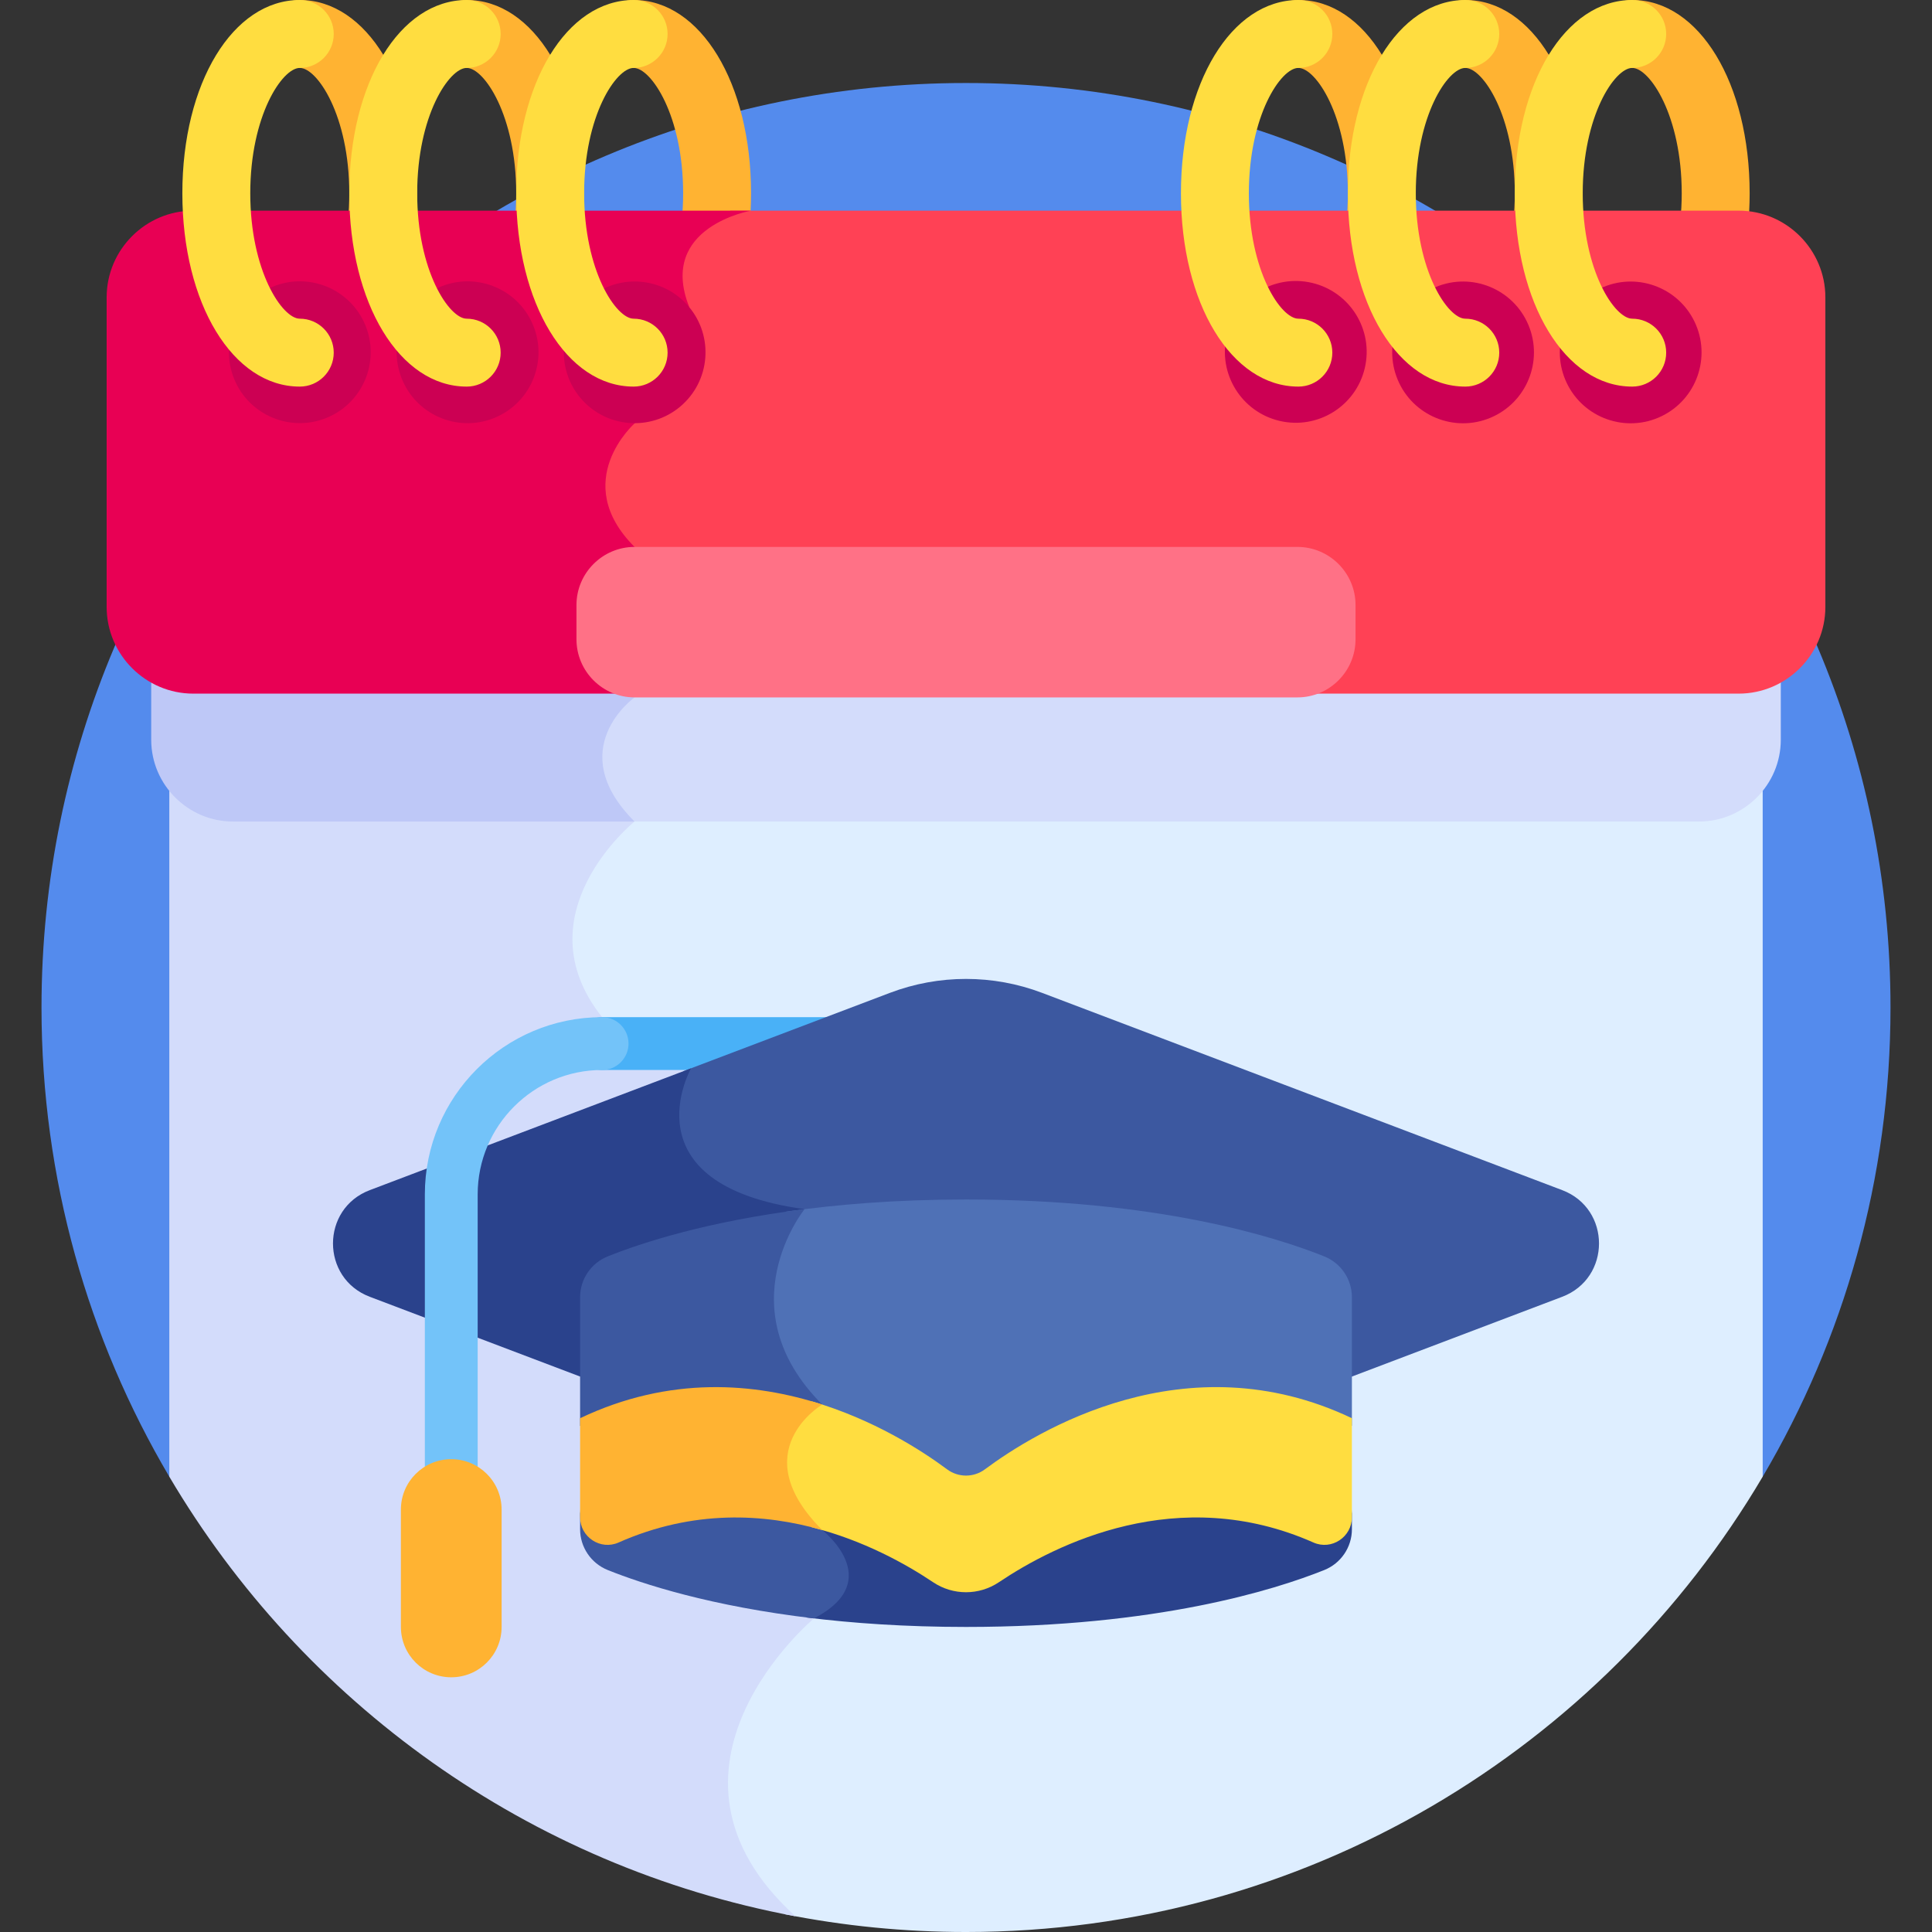 <svg id="Layer_1" enable-background="new 0 0 512 512" height="512" viewBox="0 0 512 512" width="512" xmlns="http://www.w3.org/2000/svg"><rect x="0" y="0" width="512" height="512" fill="#333333" stroke="none"/><g><path d="m467.132 391.334c21.512-36.45 33.87-78.947 33.87-124.336 0-135.311-109.691-245.002-245.002-245.002s-245.002 109.691-245.002 245.002c0 45.389 12.358 87.886 33.87 124.337z" fill="#548bed"/><path d="m450.261 215.715h-285.947c.528.639 1.081 1.278 1.676 1.914-5.584 5.151-27.42 27.928-7.601 52.862l.178.224 22.597 12.986c-1.542 3.363-4.863 12.473-.509 21.263 4.208 8.496 14.278 14.077 29.953 16.606-4.304 6.709-15.501 28.655 4.98 50.419-2.567 1.942-7.479 6.495-8.363 13.413-.866 6.78 2.369 13.892 9.615 21.138l.139.123c.07.055 6.978 5.524 6.421 11.543-.323 3.49-3.142 6.638-8.378 9.356l-.271.18c-.968.809-23.708 20.092-23.329 45.429.183 12.215 5.779 23.663 16.615 34.129 15.511 3.078 31.547 4.7 47.963 4.7 89.921 0 168.514-48.453 211.132-120.666v-183.738c-3.98 4.941-10.071 8.119-16.871 8.119z" fill="#deeeff"/><path d="m44.868 207.596v183.739c35.298 59.808 95.271 103.318 165.92 116.501-42.885-39.012 4.924-78.943 4.924-78.943 19.379-10.055 2.189-23.413 2.189-23.413-20.95-20.95 0-33.261 0-33.261-25.747-25.747-4.683-51.776-4.683-51.776-47.532-6.505-30.08-37.337-30.08-37.337l-23.575-13.548c-21.77-27.389 8.596-51.843 8.596-51.843-.674-.674-1.29-1.34-1.872-2h-104.548c-6.8 0-12.891-3.178-16.871-8.119z" fill="#d3dcfb"/><path d="m460.767 181.82h-292.38c-.611.972-1.088 1.642-1.297 1.926-1.295.983-8.17 6.594-8.903 15.4-.514 6.177 2.111 12.389 7.804 18.482-.029.027-.062.058-.092.086h284.363c11.916 0 21.666-9.75 21.666-21.666v-17.146c-3.311 1.855-7.117 2.918-11.161 2.918z" fill="#d3dcfb"/><path d="m168.159 184.82s.853-1.101 1.992-3h-118.918c-4.044 0-7.85-1.063-11.16-2.918v17.146c0 11.916 9.75 21.666 21.666 21.666h106.42c-19.204-19.203 0-32.894 0-32.894z" fill="#bec8f7"/><g><path d="m101.124 68.738c-.321 0-.645-.017-.971-.052-4.942-.53-8.519-4.967-7.989-9.909.264-2.461.398-5.001.398-7.55 0-20.612-8.493-33.227-13.118-33.227-4.971 0-9-4.029-9-9s4.029-9 9-9c17.741 0 31.119 22.022 31.119 51.227 0 3.188-.168 6.374-.5 9.47-.496 4.615-4.399 8.041-8.939 8.041z" fill="#ffb332"/></g><g><path d="m145.362 68.738c-.321 0-.645-.017-.971-.052-4.942-.53-8.519-4.967-7.989-9.909.264-2.464.398-5.004.398-7.55 0-20.612-8.494-33.227-13.119-33.227-4.971 0-9-4.029-9-9s4.029-9 9-9c17.741 0 31.119 22.022 31.119 51.227 0 3.185-.168 6.371-.501 9.47-.495 4.615-4.398 8.041-8.937 8.041z" fill="#ffb332"/></g><g><path d="m189.599 68.738c-.321 0-.644-.017-.97-.052-4.942-.529-8.52-4.965-7.99-9.907.264-2.466.398-5.007.398-7.552 0-20.612-8.494-33.227-13.119-33.227-4.971 0-9-4.029-9-9s4.029-9 9-9c17.741 0 31.119 22.022 31.119 51.227 0 3.183-.168 6.369-.501 9.469-.493 4.616-4.397 8.042-8.937 8.042z" fill="#ffb332"/></g><g><path d="m365.762 68.738c-.321 0-.644-.017-.97-.052-4.942-.529-8.52-4.965-7.99-9.907.264-2.466.398-5.007.398-7.552 0-20.612-8.494-33.227-13.119-33.227-4.971 0-9-4.029-9-9s4.029-9 9-9c17.741 0 31.119 22.022 31.119 51.227 0 3.183-.168 6.369-.501 9.469-.494 4.616-4.397 8.042-8.937 8.042z" fill="#ffb332"/></g><g><path d="m409.999 68.738c-.321 0-.645-.017-.971-.052-4.942-.53-8.519-4.967-7.989-9.909.264-2.461.398-5.001.398-7.55 0-20.612-8.494-33.227-13.119-33.227-4.971 0-9-4.029-9-9s4.029-9 9-9c17.741 0 31.119 22.022 31.119 51.227 0 3.188-.168 6.374-.5 9.47-.495 4.615-4.398 8.041-8.938 8.041z" fill="#ffb332"/></g><g><path d="m454.237 68.738c-.321 0-.645-.017-.971-.052-4.942-.53-8.519-4.967-7.989-9.909.264-2.464.398-5.004.398-7.55 0-20.612-8.494-33.227-13.119-33.227-4.971 0-9-4.029-9-9s4.029-9 9-9c17.741 0 31.119 22.022 31.119 51.227 0 3.185-.168 6.371-.501 9.47-.495 4.615-4.398 8.041-8.937 8.041z" fill="#ffb332"/></g><path d="m460.767 55.827h-267.16c-4.01 1.499-9.342 4.345-12.215 9.46-2.527 4.5-2.66 9.855-.397 15.93l-13.98 30.013c-1.366 1.282-7.772 7.772-8.067 16.866-.203 6.268 2.539 12.291 8.151 17.902 6.794 6.795 8.872 15.181 6.174 24.926-1.866 6.741-5.489 11.878-6.183 12.822-.025.019-.066.052-.095.074h293.773c12.635 0 22.972-10.338 22.972-22.972v-82.049c0-12.635-10.338-22.972-22.973-22.972z" fill="#ff4155"/><path d="m28.26 78.799v82.049c0 12.635 10.337 22.972 22.972 22.972h117.642c3.098-4.538 14.531-23.636-.715-38.883-17.425-17.425.089-32.803.089-32.803l14.375-30.861c-8.377-21.174 16.414-25.447 16.414-25.447h-147.804c-12.635.001-22.973 10.338-22.973 22.973z" fill="#e80054"/><path d="m343.841 184.82h-175.682c-8.464 0-15.389-6.925-15.389-15.389v-9.104c0-8.464 6.925-15.389 15.389-15.389h175.682c8.464 0 15.389 6.925 15.389 15.389v9.104c0 8.464-6.925 15.389-15.389 15.389z" fill="#ff7186"/><g><path d="m223.874 283.558h-64.311c-3.866 0-7-3.134-7-7s3.134-7 7-7h64.311c3.866 0 7 3.134 7 7s-3.134 7-7 7z" fill="#49b1f7"/></g><path d="m413.999 315.397-137.828-52.276c-12.996-4.929-27.346-4.929-40.342 0l-54.745 20.764c-1.572 3.493-4.71 12.434-.428 21.079 4.208 8.496 14.278 14.077 29.953 16.606-.15.233-.309.489-.474.759 12.973-1.779 28.224-2.967 45.866-2.967 49.62 0 80.427 9.375 94.375 14.964 3.894 1.56 6.411 5.269 6.411 9.447v21.589l57.213-21.7c13.005-4.933 13.005-23.332-.001-28.265z" fill="#3c58a0"/><path d="m183.138 283.106-85.137 32.291c-13.006 4.933-13.006 23.332 0 28.265l57.213 21.7v-21.589c0-4.178 2.517-7.887 6.411-9.447 9.232-3.699 25.857-9.055 50.427-12.256.703-1.055 1.166-1.629 1.166-1.629-47.532-6.503-30.08-37.335-30.08-37.335z" fill="#2a428c"/><path d="m348.079 406.742c-35.893-15.905-68.39.477-83.366 10.523-5.268 3.534-12.158 3.534-17.426 0-7.574-5.08-19.633-11.775-34.341-15.101 1.136 1.452 2.429 2.912 3.894 4.377l.139.123c.07.055 6.978 5.524 6.421 11.543-.323 3.49-3.142 6.638-8.378 9.356l-.271.18c-.105.088-.478.405-1.038.911 12.185 1.514 26.263 2.501 42.288 2.501 50.472 0 81.704-9.773 94.926-15.071 4.43-1.775 7.342-6.051 7.342-10.823v-5.215c-.001 5.245-5.393 8.821-10.19 6.696z" fill="#2a428c"/><path d="m217.9 405.479c-.928-.928-1.77-1.838-2.539-2.732-14.881-3.805-32.695-4.312-51.441 3.994-4.797 2.125-10.189-1.451-10.189-6.697v5.215c0 4.773 2.912 9.048 7.342 10.823 9.251 3.707 27.332 9.601 54.639 12.809 19.378-10.054 2.188-23.412 2.188-23.412z" fill="#3c58a0"/><path d="m350.926 332.95c-13.222-5.298-44.454-15.071-94.926-15.071-18.535 0-34.465 1.32-47.872 3.251.813.154 1.634.304 2.48.44-4.304 6.709-15.501 28.655 4.98 50.419-.414.313-.892.701-1.401 1.149 16.896 4.762 30.047 13.272 36.801 18.294 2.974 2.211 7.05 2.211 10.024 0 13.628-10.134 53.299-34.479 97.256-13.546v-34.112c0-4.773-2.912-9.049-7.342-10.824z" fill="#4f71b6"/><path d="m161.074 332.95c-4.43 1.775-7.342 6.051-7.342 10.823v34.112c22.924-10.917 44.68-9.517 62.187-4.242 1.157-.939 1.982-1.425 1.982-1.425-25.703-25.703-4.756-51.685-4.684-51.774-25.916 3.266-43.177 8.914-52.143 12.506z" fill="#3c58a0"/><path d="m261.012 389.388c-2.974 2.211-7.05 2.211-10.024 0-6.646-4.942-19.487-13.261-35.995-18.064.202.221.387.443.596.665-2.567 1.942-7.479 6.495-8.363 13.413-.794 6.215 1.868 12.709 7.897 19.329 13.72 3.468 24.969 9.75 32.165 14.577 5.268 3.534 12.158 3.534 17.426 0 14.977-10.046 47.473-26.428 83.366-10.523 4.797 2.126 10.189-1.451 10.189-6.697v-26.246c-43.958-20.933-83.628 3.412-97.257 13.546z" fill="#ffdd40"/><path d="m153.732 375.842v26.246c0 5.247 5.392 8.823 10.189 6.697 19.825-8.785 38.607-7.713 53.98-3.306-20.95-20.95 0-33.261 0-33.261-17.833-5.769-40.372-7.709-64.169 3.624z" fill="#ffb332"/><g><path d="m119.589 397.159c-3.866 0-7-3.134-7-7v-73.626c0-25.902 21.073-46.975 46.975-46.975 3.866 0 7 3.134 7 7s-3.134 7-7 7c-18.182 0-32.975 14.792-32.975 32.975v73.626c0 3.866-3.134 7-7 7z" fill="#73c3f9"/></g><g fill="#cc0053"><ellipse cx="79.415" cy="93.354" rx="18.78" ry="18.78" transform="matrix(.924 -.383 .383 .924 -29.68 37.497)"/><ellipse cx="123.831" cy="93.354" rx="18.78" ry="18.78" transform="matrix(.914 -.407 .407 .914 -27.262 58.427)"/><ellipse cx="168.248" cy="93.354" rx="18.78" ry="18.78" transform="matrix(.73 -.683 .683 .73 -18.389 140.139)"/><ellipse cx="343.338" cy="93.354" rx="18.78" ry="18.78" transform="matrix(.228 -.974 .974 .228 174.188 406.378)"/><ellipse cx="387.755" cy="93.354" rx="18.78" ry="18.78" transform="matrix(.922 -.387 .387 .922 -5.907 157.38)"/><ellipse cx="432.172" cy="93.354" rx="18.78" ry="18.78" transform="matrix(.922 -.387 .387 .922 -2.444 174.574)"/></g><g><path d="m79.444 102.453c-17.741 0-31.119-22.022-31.119-51.227s13.378-51.226 31.119-51.226c4.971 0 9 4.029 9 9s-4.029 9-9 9c-4.625 0-13.119 12.615-13.119 33.227s8.494 33.227 13.119 33.227c4.971 0 9 4.029 9 9 0 4.97-4.03 8.999-9 8.999z" fill="#ffdd40"/></g><g><path d="m123.681 102.453c-17.741 0-31.119-22.022-31.119-51.227s13.378-51.226 31.119-51.226c4.971 0 9 4.029 9 9s-4.029 9-9 9c-4.625 0-13.119 12.615-13.119 33.227s8.494 33.227 13.119 33.227c4.971 0 9 4.029 9 9 0 4.97-4.029 8.999-9 8.999z" fill="#ffdd40"/></g><g><path d="m167.919 102.453c-17.741 0-31.119-22.022-31.119-51.227s13.378-51.226 31.119-51.226c4.971 0 9 4.029 9 9s-4.029 9-9 9c-4.625 0-13.119 12.615-13.119 33.227s8.494 33.227 13.119 33.227c4.971 0 9 4.029 9 9 0 4.97-4.03 8.999-9 8.999z" fill="#ffdd40"/></g><g><path d="m344.081 102.453c-17.741 0-31.119-22.022-31.119-51.227s13.379-51.226 31.119-51.226c4.971 0 9 4.029 9 9s-4.029 9-9 9c-4.625 0-13.119 12.615-13.119 33.227s8.494 33.227 13.119 33.227c4.971 0 9 4.029 9 9 0 4.97-4.029 8.999-9 8.999z" fill="#ffdd40"/></g><g><path d="m388.319 102.453c-17.741 0-31.119-22.022-31.119-51.227s13.378-51.226 31.119-51.226c4.971 0 9 4.029 9 9s-4.029 9-9 9c-4.625 0-13.119 12.615-13.119 33.227s8.494 33.227 13.119 33.227c4.971 0 9 4.029 9 9 0 4.97-4.03 8.999-9 8.999z" fill="#ffdd40"/></g><g><path d="m432.556 102.453c-17.741 0-31.119-22.022-31.119-51.227s13.378-51.226 31.119-51.226c4.971 0 9 4.029 9 9s-4.029 9-9 9c-4.625 0-13.119 12.615-13.119 33.227s8.494 33.227 13.119 33.227c4.971 0 9 4.029 9 9 0 4.97-4.029 8.999-9 8.999z" fill="#ffdd40"/></g><g><path d="m119.588 444.499c-7.37 0-13.345-5.974-13.345-13.345v-31.11c0-7.37 5.974-13.345 13.345-13.345 7.37 0 13.345 5.974 13.345 13.345v31.11c0 7.371-5.974 13.345-13.345 13.345z" fill="#ffb332"/></g></g></svg>